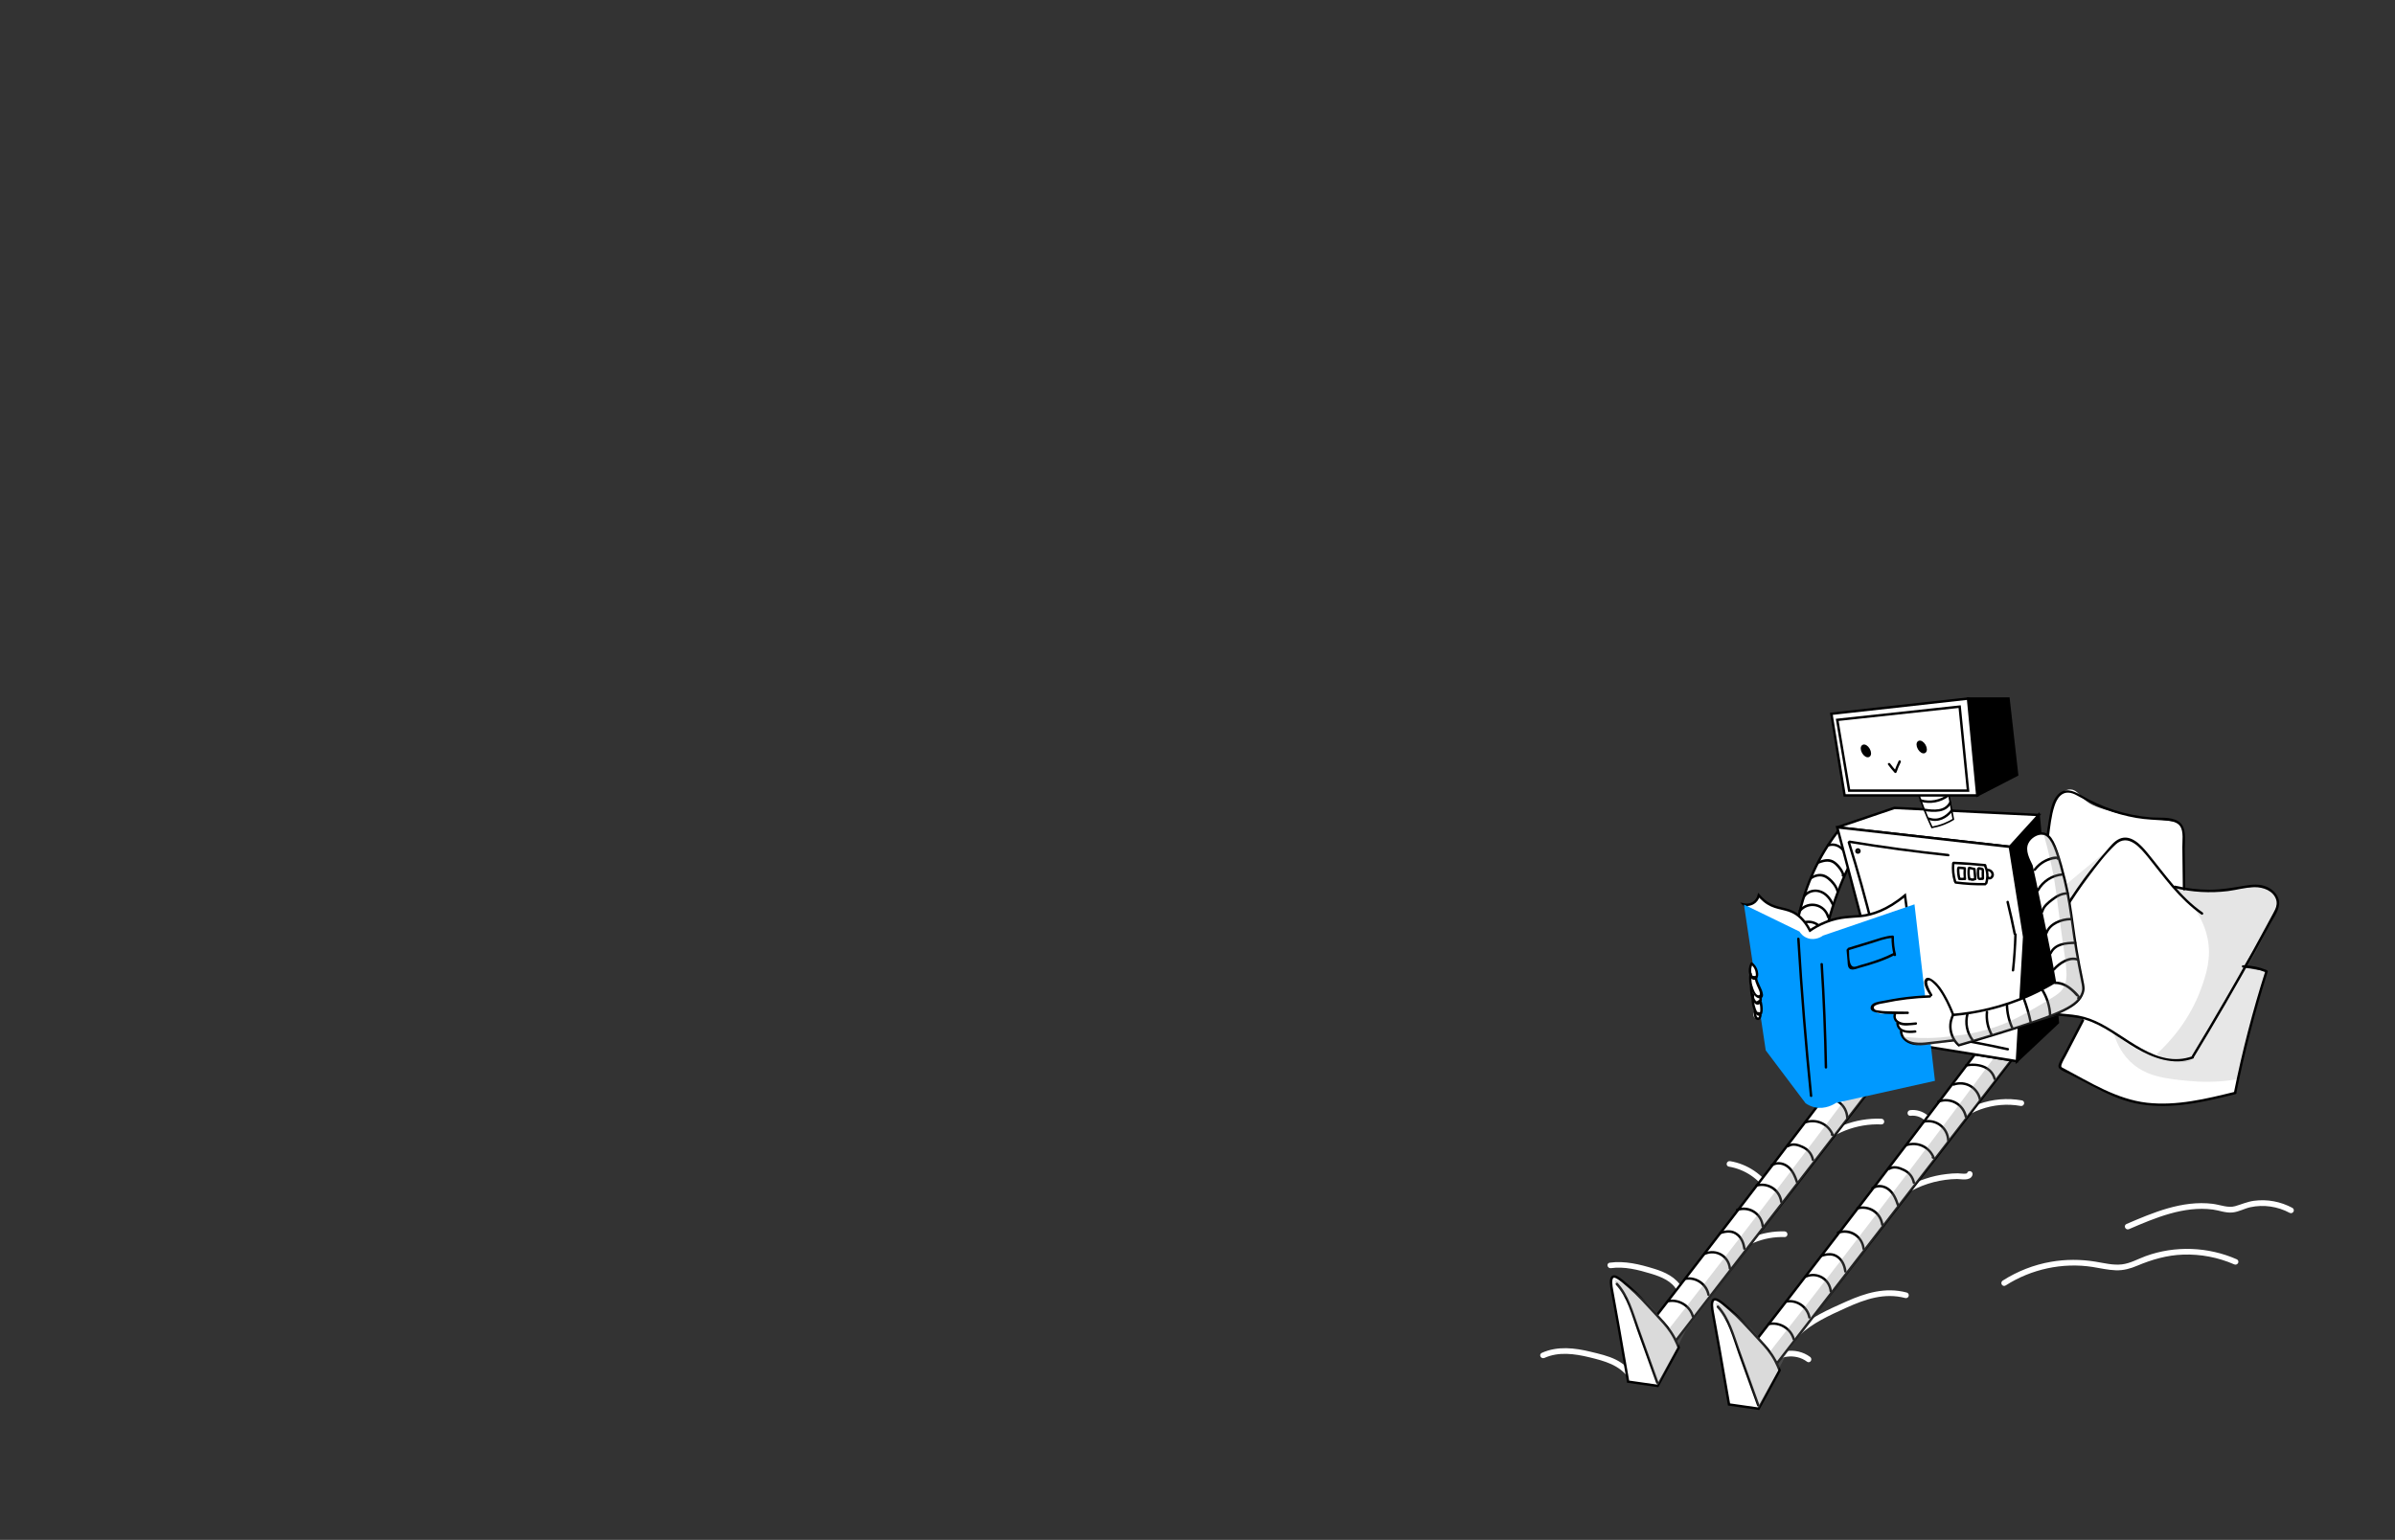 <?xml version="1.0" encoding="UTF-8"?>
<svg viewBox="0 0 1659 1067" version="1.1" xmlns="http://www.w3.org/2000/svg" xmlns:xlink="http://www.w3.org/1999/xlink">
    <rect x="0" y="0" width="1659" height="1067" fill="#333333" stroke="none"/>
    <title>Group 5</title>
    <g id="Page-1" stroke="none" stroke-width="1" fill="none" fill-rule="evenodd">
        <g id="Group-5">
            <g id="Group-4">
                <rect id="Rectangle" x="0" y="0" width="1659" height="1067"></rect>
            </g>
            <g id="Group-2" transform="translate(1068, 484)" fill-rule="nonzero">
                <path d="M177.449,440.649 C186.791,431.758 198.665,426.468 210.314,421.177 C223.708,415.1 237.215,410.429 252.016,414.312 C253.085,414.593 253.535,412.961 252.466,412.68 C238.003,408.853 224.609,412.961 211.327,418.87 C198.946,424.385 186.228,429.957 176.267,439.411 C175.423,440.199 176.661,441.381 177.449,440.649 L177.449,440.649 Z" id="Path" stroke="#FFFFFF" stroke-width="2.251" fill="#E8E8E8"></path>
                <path d="M47.674,393.602 C57.241,392.251 66.92,394.727 76.037,397.485 C83.297,399.68 90.951,402.775 94.721,409.81 C95.228,410.766 96.691,409.922 96.185,408.965 C92.301,401.818 84.704,398.385 77.275,396.134 C67.596,393.152 57.353,390.619 47.224,392.026 C46.154,392.082 46.604,393.714 47.674,393.602 L47.674,393.602 Z" id="Path" stroke="#FFFFFF" stroke-width="2.251" fill="#E8E8E8"></path>
                <path d="M128.825,388.143 C139.068,377.45 153.475,371.541 168.219,372.048 C169.288,372.104 169.288,370.416 168.219,370.359 C153.024,369.853 138.111,375.931 127.587,386.961 C126.856,387.749 128.037,388.987 128.825,388.143 L128.825,388.143 Z" id="Path" stroke="#FFFFFF" stroke-width="2.251" fill="#E8E8E8"></path>
                <path d="M129.782,323.255 C141.094,325.169 151.111,331.866 157.189,341.658 C157.752,342.558 159.215,341.714 158.652,340.814 C152.349,330.684 141.994,323.649 130.288,321.68 C129.163,321.455 128.713,323.087 129.782,323.255 L129.782,323.255 Z" id="Path" stroke="#FFFFFF" stroke-width="2.251" fill="#E8E8E8"></path>
                <path d="M188.76,312.056 C200.972,299.844 217.968,293.26 235.245,293.991 C236.314,294.048 236.314,292.359 235.245,292.303 C217.574,291.515 200.128,298.325 187.578,310.874 C186.791,311.662 187.972,312.844 188.76,312.056 L188.76,312.056 Z" id="Path" stroke="#FFFFFF" stroke-width="2.251" fill="#E8E8E8"></path>
                <path d="M241.717,349.649 C250.159,342.165 260.288,336.818 271.206,334.004 C276.553,332.654 282.068,331.866 287.639,331.81 C290.059,331.753 296.531,333.329 297.262,329.671 C297.488,328.602 295.856,328.152 295.63,329.221 C295.293,331.134 289.496,330.121 288.146,330.121 C285.557,330.121 282.968,330.29 280.436,330.628 C275.54,331.19 270.7,332.26 266.029,333.835 C256.63,336.931 248.02,341.939 240.591,348.524 C239.691,349.199 240.873,350.381 241.717,349.649 L241.717,349.649 Z" id="Path" stroke="#FFFFFF" stroke-width="2.251" fill="#E8E8E8"></path>
                <path d="M255.28,288.026 C262.483,287.126 269.293,292.303 270.306,299.506 C270.475,300.576 272.107,300.126 271.938,299.056 C270.812,291.177 263.159,285.381 255.28,286.338 C254.211,286.45 254.211,288.139 255.28,288.026 L255.28,288.026 Z" id="Path" stroke="#FFFFFF" stroke-width="2.251" fill="#E8E8E8"></path>
                <path d="M279.985,299.844 C292.591,284.987 312.795,277.727 331.929,281.216 C332.998,281.385 333.449,279.81 332.379,279.584 C312.682,275.983 291.804,283.299 278.804,298.662 C278.072,299.45 279.254,300.632 279.985,299.844 L279.985,299.844 Z" id="Path" stroke="#FFFFFF" stroke-width="2.251" fill="#E8E8E8"></path>
                <path d="M320.674,405.758 C338.626,394.277 360.574,389.494 381.678,392.758 C387.024,393.602 392.314,394.896 397.717,395.065 C402.782,395.234 407.397,393.939 412.011,391.97 C422.366,387.636 432.778,384.597 444.089,384.203 C456.414,383.753 468.795,386.117 480.107,391.069 C481.12,391.519 481.964,390.056 480.951,389.606 C461.423,380.996 438.799,380.095 418.708,387.411 C413.193,389.437 407.903,392.532 401.938,393.208 C395.635,393.939 389.388,392.307 383.198,391.294 C373.18,389.662 362.938,389.662 352.92,391.407 C341.159,393.433 329.903,397.879 319.83,404.294 C318.929,404.913 319.773,406.377 320.674,405.758 L320.674,405.758 Z" id="Path" stroke="#FFFFFF" stroke-width="2.251" fill="#E8E8E8"></path>
                <path d="M406.271,366.645 C424.561,358.766 444.54,350.325 464.912,352.97 C469.358,353.532 473.916,355.502 478.418,354.996 C482.583,354.545 486.41,352.294 490.518,351.394 C500.029,349.312 510.046,350.831 518.544,355.39 C519.501,355.896 520.345,354.433 519.388,353.926 C511.453,349.649 502.449,347.961 493.501,349.143 C488.886,349.762 484.946,351.619 480.501,352.857 C475.211,354.32 469.752,351.9 464.462,351.225 C443.864,348.749 423.886,357.19 405.371,365.182 C404.47,365.632 405.314,367.095 406.271,366.645 L406.271,366.645 Z" id="Path" stroke="#FFFFFF" stroke-width="2.251" fill="#E8E8E8"></path>
                <g id="pillows" transform="translate(334.743, 62.468)">
                    <path d="M23.974,4.165 C20.766,7.203 19.753,10.861 19.303,12.494 C15.307,27.463 15.251,36.13 15.251,36.13 C15.139,54.026 12.944,49.355 12.043,74.736 C11.706,84.472 11.649,96.459 12.325,110.134 C10.13,113.398 7.035,118.632 4.671,125.554 C1.857,133.658 -0.056,139.117 2.364,144.632 C5.459,151.779 13.844,154.424 15.926,155.1 C20.203,156.45 22.004,155.719 32.19,157.294 C35.68,157.857 38.494,158.42 40.407,158.814 C38.775,162.19 36.355,167.143 34.723,170.519 C31.121,177.948 27.519,185.377 23.918,192.805 C27.407,194.831 32.416,197.701 38.55,200.965 C51.606,207.944 58.134,211.433 65.281,213.853 C69.896,215.429 80.364,218.58 93.983,218.974 C103.268,219.255 109.965,218.13 120.433,216.385 C130.9,214.641 139.455,212.502 145.42,210.814 C146.545,204.961 148.009,197.532 149.922,189.035 C150.429,186.727 152.905,175.978 156.844,161.234 C159.433,151.667 162.753,139.961 167.03,126.511 C161.74,125.667 156.45,124.766 151.16,123.922 C155.043,117.281 158.42,111.991 160.727,108.333 C163.316,104.281 168.268,96.684 172.658,86.385 C174.403,82.277 175.472,79.069 174.29,75.693 C172.771,71.416 168.437,69.446 167.481,68.996 C163.654,67.251 160.221,67.758 155.381,68.32 C149.584,68.996 143.675,69.108 137.879,69.896 C131.519,70.74 122.346,71.247 110.359,69.39 C109.74,59.203 109.628,50.874 109.684,45.022 C109.797,33.26 110.416,26.9 106.307,23.861 C105.463,23.242 104.675,22.905 96.065,21.723 C90.775,20.991 88.13,20.654 83.346,20.147 C77.944,19.584 70.403,18.797 62.186,16.433 C51.1,13.281 45.584,11.706 40.463,6.922 C37.312,3.939 35.286,0.675 31.459,0.563 C27.97,0.394 24.931,3.264 23.974,4.165 Z" id="Path" fill="#FFFFFF"></path>
                    <path d="M61.286,168.831 C62.636,173.84 65.563,181.944 72.541,188.81 C83.403,199.558 97.584,200.965 113.117,202.485 C121.052,203.273 132.926,203.723 147.333,201.303 C148.515,195.619 150.091,188.641 152.004,180.649 C153.242,175.416 155.831,164.892 159.602,151.61 C161.684,144.294 164.16,135.853 167.143,126.455 C162.303,125.329 157.463,124.203 152.623,123.078 C147.671,131.519 143.675,138.442 140.918,143.225 C132.983,157.238 129.043,164.61 121.333,177.442 C118.463,182.225 116.043,186.165 114.468,188.697 C112.048,188.866 108.671,188.978 104.675,188.697 C101.805,188.472 89.762,187.403 76.312,179.918 C72.372,177.723 66.913,174.234 61.286,168.831 Z" id="Path" fill="#898989" opacity="0.2"></path>
                    <path d="M107.939,73.723 C110.978,76.087 115.199,79.913 119.026,85.654 C119.814,86.835 124.316,93.758 126.342,103.268 C129.381,117.506 125.16,129.55 121.952,138.498 C114.242,159.827 101.017,174.853 91.113,183.97 C93.026,185.377 95.84,187.065 99.442,188.19 C105.97,190.273 111.654,189.485 114.58,188.866 C128.931,164.835 140.749,145.026 150.766,128.706 C155.212,121.446 162.584,109.515 169.675,92.238 C172.152,86.273 173.896,81.208 175.022,77.831 C174.065,75.411 171.983,71.134 167.593,69.052 C164.442,67.532 161.403,67.758 159.939,67.87 C142.381,69.446 133.602,70.234 132.082,70.459 C125.667,71.359 116.1,71.641 103.662,68.095 C105.182,69.952 106.532,71.81 107.939,73.723 Z" id="Path" fill="#898989" opacity="0.22"></path>
                    <path d="M15.251,39.675 C18.121,49.805 20.991,59.935 23.861,70.121 C37.593,58.753 51.325,47.329 65.056,35.961 C56.333,44.684 49.355,52.844 43.896,59.766 C41.42,62.918 33.372,73.329 24.424,88.186 C19.303,96.684 15.364,104.225 12.381,110.247 C11.987,102.874 11.762,95.165 11.874,87.117 C12.043,69.84 13.338,53.97 15.251,39.675 Z" id="Path" fill="#898989" opacity="0.18"></path>
                    <path d="M28.195,84.303 C33.091,76.255 38.381,68.433 44.065,60.892 C49.749,53.351 55.714,45.303 62.58,38.831 C71.472,30.502 80.082,41.251 85.541,48.004 C90.944,54.701 96.121,61.567 101.693,68.095 C107.827,75.186 114.468,81.827 122.177,87.229 C123.078,87.848 123.922,86.385 123.022,85.766 C107.489,74.961 96.797,59.091 84.922,44.628 C80.42,39.113 73.273,31.234 65.338,34.779 C61.511,36.468 58.697,40.407 55.996,43.446 C52.619,47.329 49.299,51.268 46.147,55.32 C39.113,64.268 32.641,73.667 26.675,83.403 C26.169,84.359 27.632,85.203 28.195,84.303 L28.195,84.303 Z" id="Path" fill="#000000"></path>
                    <path d="M103.55,68.883 C115.706,71.753 128.255,72.485 140.58,70.965 C146.714,70.177 152.848,68.32 159.039,68.264 C164.948,68.208 171.983,70.684 173.952,76.931 C174.965,80.251 173.558,83.177 172.039,86.048 C170.519,88.974 168.944,91.844 167.368,94.714 C164.216,100.511 161.065,106.251 157.913,112.048 C151.554,123.584 145.082,135.009 138.498,146.377 C131.013,159.32 123.359,172.208 115.593,185.039 C115.03,185.996 116.494,186.84 117.056,185.883 C131.857,161.515 146.152,136.866 159.939,111.879 C163.316,105.801 166.636,99.723 169.9,93.589 C172.377,89.03 176.71,83.515 175.922,78 C175.303,73.442 171.645,69.84 167.593,68.039 C162.584,65.788 156.9,66.407 151.667,67.307 C143.732,68.658 135.965,70.009 127.861,70.009 C119.814,70.009 111.766,69.052 103.944,67.195 C102.987,67.026 102.537,68.658 103.55,68.883 L103.55,68.883 Z" id="Path" fill="#000000"></path>
                    <path d="M29.039,79.013 C21.216,91.45 14.013,104.281 7.597,117.506 C2.645,127.749 -4.615,141.818 6.078,150.991 C15.87,159.377 30.052,156.506 41.589,160.052 C54.532,163.991 65.056,172.883 76.537,179.636 C88.355,186.615 102.818,192.017 116.381,187.009 C117.394,186.615 116.944,184.983 115.931,185.377 C90.775,194.55 69.671,170.238 48.736,160.952 C43.615,158.645 38.268,157.182 32.697,156.563 C26.169,155.775 19.416,155.831 13.281,153.355 C7.091,150.879 2.251,145.983 2.139,139.004 C2.026,132.082 5.684,125.442 8.61,119.364 C15.139,105.801 22.455,92.632 30.502,79.913 C31.065,78.957 29.602,78.056 29.039,79.013 L29.039,79.013 Z" id="Path" fill="#000000"></path>
                    <path d="M13.281,110.134 C12.437,93.307 12.606,76.424 13.788,59.654 C14.407,50.987 15.307,42.32 16.489,33.654 C17.446,26.506 18.121,18.909 20.372,12.043 C21.216,9.455 22.455,6.697 24.537,4.784 C27.857,1.688 32.022,2.532 35.68,4.558 C42.152,8.048 48.398,11.593 55.264,14.238 C62.355,16.996 69.784,19.022 77.268,20.316 C84.078,21.498 90.831,21.61 97.697,22.117 C101.186,22.342 105.463,23.017 107.545,26.169 C109.909,29.827 108.896,36.411 108.952,40.576 C109.065,50.255 109.177,59.991 109.29,69.671 C109.29,70.74 110.978,70.74 110.978,69.671 C110.866,60.329 110.753,50.987 110.641,41.701 C110.584,35.511 112.329,26.169 105.913,22.455 C100.398,19.247 92.857,20.372 86.779,19.866 C78.281,19.134 69.84,17.39 61.68,14.801 C53.519,12.156 45.753,8.61 38.381,4.277 C33.26,1.294 27.407,-0.844 22.736,4.108 C18.459,8.61 17.558,15.42 16.545,21.273 C15.082,29.996 13.9,38.775 13,47.61 C10.918,68.377 10.411,89.312 11.424,110.134 C11.649,111.26 13.338,111.26 13.281,110.134 L13.281,110.134 Z" id="Path" fill="#000000"></path>
                    <path d="M39.338,160.108 C36.58,165.455 33.766,170.745 31.009,176.091 C29.602,178.736 28.251,181.437 26.844,184.082 C25.662,186.333 24.03,188.641 23.299,191.061 C22.961,192.242 23.017,193.255 23.974,194.1 C25.775,195.788 28.758,196.745 30.896,197.87 C36.074,200.571 41.251,203.329 46.429,206.03 C55.996,211.039 65.844,215.766 76.481,218.017 C87.173,220.268 98.203,220.268 109.065,219.03 C121.502,217.623 133.714,214.641 145.814,211.658 C146.883,211.377 146.433,209.745 145.364,210.026 C125.554,214.922 105.013,219.931 84.472,217.623 C63.593,215.26 45.078,203.498 26.844,193.818 C27.013,193.874 25.437,193.199 25.325,192.974 C24.706,192.13 25.437,190.667 25.775,189.879 C26.394,188.359 27.351,186.84 28.139,185.377 C29.545,182.732 30.896,180.03 32.303,177.385 C35.173,171.87 38.043,166.411 40.857,160.896 C41.307,159.996 39.844,159.152 39.338,160.108 L39.338,160.108 Z" id="Path" fill="#000000"></path>
                    <path d="M151.048,123.978 C156.619,124.091 161.909,125.216 167.03,127.355 C166.861,127.017 166.636,126.68 166.468,126.342 C157.688,153.918 150.429,181.944 144.745,210.251 C144.519,211.32 146.152,211.771 146.377,210.701 C152.061,182.338 159.32,154.312 168.1,126.792 C168.268,126.342 167.931,125.948 167.537,125.779 C162.303,123.584 156.788,122.459 151.104,122.346 C149.922,122.234 149.922,123.922 151.048,123.978 L151.048,123.978 Z" id="Path" fill="#000000"></path>
                </g>
                <path d="M156.514,462.485 C162.873,453.931 175.873,452.242 184.371,458.602 C185.215,459.277 186.059,457.814 185.215,457.139 C175.929,450.16 161.972,452.411 155.05,461.641 C154.375,462.541 155.838,463.385 156.514,462.485 L156.514,462.485 Z" id="Path" stroke="#FFFFFF" stroke-width="2.251" fill="#E8E8E8"></path>
                <path d="M1.301,455.9 C11.488,451.286 22.799,452.861 33.267,455.394 C43.903,457.983 54.427,460.797 61.068,470.195 C61.687,471.095 63.15,470.251 62.531,469.351 C59.548,465.074 55.665,461.584 50.994,459.221 C45.648,456.519 39.514,455.169 33.717,453.762 C22.743,451.061 11.037,449.654 0.457,454.437 C-0.556,454.887 0.288,456.294 1.301,455.9 L1.301,455.9 Z" id="Path" stroke="#FFFFFF" stroke-width="2.251" fill="#E8E8E8"></path>
                <g id="robot" transform="translate(47.73, 0)">
                    <g id="leg_right" transform="translate(0, 230.736)">
                        <path d="M182.281,0.056 C167.818,19.247 153.299,38.381 138.779,57.459 C101.636,106.307 64.268,154.931 26.675,203.442 C29.264,203.892 33.147,204.961 37.312,207.437 C41.026,209.632 43.671,212.221 45.247,214.078 C99.329,144.126 153.411,74.117 207.55,4.165 C199.108,2.758 190.723,1.407 182.281,0.056 Z" id="Path" stroke="#000000" stroke-width="1.688" fill="#FFFFFF"></path>
                        <path d="M1.519,169.957 C-0.619,171.195 0.45,176.823 0.844,179.017 C3.152,191.117 6.978,213.177 12.043,242.61 C18.853,243.567 25.719,244.58 32.528,245.537 C37.368,236.701 42.264,227.866 47.104,218.974 C46.485,217.398 45.528,215.035 44.121,212.333 C40.913,206.368 37.537,202.71 33.823,198.658 C22.229,186.108 19.359,182.732 12.494,176.71 C5.571,170.576 2.983,169.113 1.519,169.957 Z" id="Path" stroke="#000000" stroke-width="1.688" fill="#FFFFFF"></path>
                        <path d="M3.658,175.528 C11.537,184.139 14.519,196.407 18.346,207.1 C22.736,219.255 27.069,231.355 31.459,243.511 C31.797,244.524 33.429,244.074 33.091,243.061 C28.476,230.229 23.861,217.398 19.247,204.511 C15.532,194.156 12.494,182.619 4.896,174.29 C4.165,173.502 2.926,174.684 3.658,175.528 L3.658,175.528 Z" id="Path" fill="#000000"></path>
                        <path d="M39.844,187.684 C46.935,186.221 54.195,190.723 56.108,197.645 C56.39,198.714 58.022,198.264 57.74,197.195 C55.545,189.316 47.329,184.42 39.394,186.052 C38.325,186.277 38.775,187.909 39.844,187.684 L39.844,187.684 Z" id="Path" fill="#000000"></path>
                        <path d="M52.169,172.095 C58.978,171.026 65.619,175.81 66.913,182.563 C67.139,183.632 68.771,183.182 68.545,182.113 C67.082,174.403 59.429,169.225 51.719,170.463 C50.649,170.632 51.1,172.264 52.169,172.095 L52.169,172.095 Z" id="Path" fill="#000000"></path>
                        <path d="M65.619,154.706 C72.935,151.61 80.926,156.394 81.714,164.273 C81.827,165.342 83.515,165.342 83.403,164.273 C82.502,154.987 73.329,149.641 64.775,153.242 C63.762,153.693 64.606,155.156 65.619,154.706 L65.619,154.706 Z" id="Path" fill="#000000"></path>
                        <path d="M76.143,140.411 C80.195,139.117 84.134,138.61 87.567,141.649 C90.156,143.957 91.281,147.277 91.788,150.654 C91.957,151.723 93.589,151.273 93.42,150.203 C92.857,146.208 91.281,142.268 87.905,139.792 C84.078,136.922 80.026,137.429 75.693,138.779 C74.68,139.117 75.13,140.749 76.143,140.411 L76.143,140.411 Z" id="Path" fill="#000000"></path>
                        <path d="M87.736,124.429 C95.502,121.784 103.606,126.68 104.45,134.896 C104.563,135.965 106.251,135.965 106.139,134.896 C105.182,125.61 96.177,119.701 87.286,122.797 C86.273,123.134 86.723,124.766 87.736,124.429 L87.736,124.429 Z" id="Path" fill="#000000"></path>
                        <path d="M101.242,107.489 C108.896,105.519 116.156,110.416 117.338,118.182 C117.506,119.251 119.139,118.801 118.97,117.732 C117.675,109.009 109.29,103.662 100.792,105.857 C99.779,106.139 100.229,107.771 101.242,107.489 L101.242,107.489 Z" id="Path" fill="#000000"></path>
                        <path d="M111.823,93.532 C115.143,91.225 119.42,92.013 122.403,94.489 C125.498,97.078 127.017,100.905 128.255,104.675 C128.593,105.688 130.225,105.238 129.887,104.225 C128.424,99.779 126.455,95.052 122.346,92.351 C118.913,90.1 114.355,89.706 110.922,92.069 C110.078,92.688 110.922,94.152 111.823,93.532 L111.823,93.532 Z" id="Path" fill="#000000"></path>
                        <path d="M123.359,80.082 C126.455,78.169 130.281,79.576 133.264,81.095 C136.528,82.784 138.554,85.597 139.286,89.143 C139.511,90.212 141.143,89.762 140.918,88.693 C140.017,84.416 137.316,81.152 133.377,79.294 C129.944,77.662 125.948,76.481 122.459,78.619 C121.615,79.182 122.459,80.645 123.359,80.082 L123.359,80.082 Z" id="Path" fill="#000000"></path>
                        <path d="M135.177,63.649 C142.494,61.342 150.091,64.719 153.017,71.922 C153.411,71.584 153.861,71.303 154.255,70.965 C154.087,70.853 153.918,70.797 153.693,70.684 C152.736,70.234 151.835,71.641 152.848,72.147 C153.017,72.26 153.186,72.316 153.411,72.429 C153.974,72.71 154.931,72.203 154.649,71.472 C151.442,63.481 143,59.429 134.727,62.074 C133.714,62.355 134.165,63.987 135.177,63.649 L135.177,63.649 Z" id="Path" fill="#000000"></path>
                        <path d="M147.277,47.442 C155.381,45.81 162.697,51.662 163.035,59.879 C163.091,60.948 164.779,60.948 164.723,59.879 C164.329,50.481 156.056,44.009 146.827,45.81 C145.758,46.035 146.208,47.667 147.277,47.442 L147.277,47.442 Z" id="Path" fill="#000000"></path>
                        <path d="M157.294,33.597 C165.229,30.671 173.502,35.173 175.303,43.502 C175.528,44.571 177.16,44.121 176.935,43.052 C175.022,33.935 165.623,28.758 156.844,31.965 C155.831,32.303 156.281,33.935 157.294,33.597 L157.294,33.597 Z" id="Path" fill="#000000"></path>
                        <path d="M167.762,21.779 C175.584,19.134 183.463,23.636 185.095,31.74 C185.32,32.81 186.952,32.359 186.727,31.29 C184.926,22.342 175.922,17.221 167.312,20.147 C166.299,20.485 166.749,22.117 167.762,21.779 L167.762,21.779 Z" id="Path" fill="#000000"></path>
                        <path d="M176.654,8.442 C184.026,7.091 193.087,9.061 195.281,17.277 C195.563,18.346 197.195,17.896 196.913,16.827 C194.437,7.654 184.476,5.346 176.203,6.81 C175.134,7.035 175.584,8.667 176.654,8.442 L176.654,8.442 Z" id="Path" fill="#000000"></path>
                        <path d="M195.732,2.195 C175.978,28.87 156.113,55.433 136.078,81.883 C104.506,123.584 72.541,165.004 40.294,206.143 C31.684,193.143 22.792,185.095 16.32,180.087 C15.532,179.524 4.446,171.026 3.039,172.489 C1.97,173.615 6.866,179.918 10.918,184.87 C16.32,198.377 21.554,212.502 26.563,227.134 C28.645,233.268 30.671,239.403 32.584,245.424 C39.113,232.593 45.584,219.762 52.113,206.987 C63.312,192.299 80.195,170.182 91.45,155.494 C130.113,104.957 168.775,54.476 207.55,4.052 C203.554,3.489 199.671,2.87 195.732,2.195 Z" id="Path" fill="#828282" opacity="0.29"></path>
                    </g>
                    <g id="leg_left" transform="translate(69.784, 246.494)">
                        <path d="M182.45,0.113 C167.987,19.303 153.468,38.437 138.948,57.515 C101.805,106.364 64.437,154.987 26.844,203.498 C29.433,203.948 33.316,205.017 37.481,207.494 C41.195,209.688 43.84,212.277 45.416,214.134 C99.498,144.182 153.58,74.173 207.719,4.221 C199.221,2.814 190.835,1.463 182.45,0.113 Z" id="Path" stroke="#000000" stroke-width="1.688" fill="#FFFFFF"></path>
                        <path d="M1.632,170.013 C-0.506,171.251 0.563,176.879 0.957,179.074 C3.264,191.173 7.091,213.234 12.156,242.667 C18.965,243.623 25.831,244.636 32.641,245.593 C37.481,236.758 42.377,227.922 47.216,219.03 C46.597,217.455 45.641,215.091 44.234,212.39 C41.026,206.424 37.649,202.766 33.935,198.714 C22.342,186.165 19.472,182.788 12.606,176.766 C5.684,170.576 3.095,169.169 1.632,170.013 Z" id="Path" stroke="#000000" stroke-width="1.688" fill="#FFFFFF"></path>
                        <path d="M3.827,175.528 C11.706,184.139 14.688,196.407 18.515,207.1 C22.905,219.255 27.238,231.355 31.628,243.511 C31.965,244.524 33.597,244.074 33.26,243.061 C28.645,230.229 24.03,217.398 19.416,204.511 C15.701,194.156 12.662,182.619 5.065,174.29 C4.277,173.558 3.095,174.74 3.827,175.528 L3.827,175.528 Z" id="Path" fill="#000000"></path>
                        <path d="M39.957,187.74 C47.048,186.277 54.307,190.779 56.221,197.701 C56.502,198.771 58.134,198.32 57.853,197.251 C55.658,189.372 47.442,184.476 39.506,186.108 C38.437,186.333 38.887,187.909 39.957,187.74 L39.957,187.74 Z" id="Path" fill="#000000"></path>
                        <path d="M52.281,172.095 C59.091,171.026 65.732,175.81 67.026,182.563 C67.251,183.632 68.883,183.182 68.658,182.113 C67.195,174.403 59.541,169.225 51.831,170.463 C50.762,170.632 51.212,172.264 52.281,172.095 L52.281,172.095 Z" id="Path" fill="#000000"></path>
                        <path d="M65.732,154.762 C73.048,151.667 81.039,156.45 81.827,164.329 C81.939,165.398 83.628,165.398 83.515,164.329 C82.615,155.043 73.442,149.697 64.887,153.299 C63.874,153.749 64.719,155.212 65.732,154.762 L65.732,154.762 Z" id="Path" fill="#000000"></path>
                        <path d="M76.312,140.468 C80.364,139.173 84.303,138.667 87.736,141.706 C90.325,144.013 91.45,147.333 91.957,150.71 C92.126,151.779 93.758,151.329 93.589,150.26 C93.026,146.264 91.45,142.325 88.074,139.848 C84.247,136.978 80.195,137.485 75.861,138.835 C74.792,139.173 75.242,140.805 76.312,140.468 L76.312,140.468 Z" id="Path" fill="#000000"></path>
                        <path d="M87.848,124.429 C95.615,121.784 103.719,126.68 104.563,134.896 C104.675,135.965 106.364,135.965 106.251,134.896 C105.294,125.61 96.29,119.701 87.398,122.797 C86.385,123.19 86.835,124.823 87.848,124.429 L87.848,124.429 Z" id="Path" fill="#000000"></path>
                        <path d="M101.411,107.545 C109.065,105.576 116.325,110.472 117.506,118.238 C117.675,119.307 119.307,118.857 119.139,117.788 C117.844,109.065 109.459,103.719 100.961,105.913 C99.892,106.195 100.342,107.827 101.411,107.545 L101.411,107.545 Z" id="Path" fill="#000000"></path>
                        <path d="M111.935,93.589 C115.255,91.281 119.532,92.069 122.515,94.545 C125.61,97.134 127.13,100.961 128.368,104.732 C128.706,105.745 130.338,105.294 130,104.281 C128.537,99.835 126.567,95.108 122.459,92.407 C119.026,90.156 114.468,89.762 111.035,92.126 C110.19,92.745 111.035,94.208 111.935,93.589 L111.935,93.589 Z" id="Path" fill="#000000"></path>
                        <path d="M123.472,80.139 C126.567,78.225 130.394,79.632 133.377,81.152 C136.641,82.84 138.667,85.654 139.398,89.199 C139.623,90.268 141.255,89.818 141.03,88.749 C140.13,84.472 137.429,81.208 133.489,79.351 C130.056,77.719 126.061,76.537 122.571,78.675 C121.727,79.238 122.571,80.701 123.472,80.139 L123.472,80.139 Z" id="Path" fill="#000000"></path>
                        <path d="M135.29,63.706 C142.606,61.398 150.203,64.775 153.13,71.978 C153.524,71.641 153.974,71.359 154.368,71.022 C154.199,70.909 154.03,70.853 153.805,70.74 C152.848,70.29 151.948,71.697 152.961,72.203 C153.13,72.316 153.299,72.372 153.524,72.485 C154.087,72.766 155.043,72.26 154.762,71.528 C151.554,63.537 143.113,59.485 134.84,62.13 C133.827,62.411 134.277,64.043 135.29,63.706 L135.29,63.706 Z" id="Path" fill="#000000"></path>
                        <path d="M147.446,47.442 C155.55,45.81 162.866,51.662 163.203,59.879 C163.26,60.948 164.948,60.948 164.892,59.879 C164.498,50.481 156.225,44.009 146.996,45.81 C145.926,46.035 146.377,47.667 147.446,47.442 L147.446,47.442 Z" id="Path" fill="#000000"></path>
                        <path d="M157.407,33.597 C165.342,30.671 173.615,35.173 175.416,43.502 C175.641,44.571 177.273,44.121 177.048,43.052 C175.134,33.935 165.736,28.758 156.957,31.965 C155.944,32.359 156.394,33.991 157.407,33.597 L157.407,33.597 Z" id="Path" fill="#000000"></path>
                        <path d="M167.931,21.779 C175.753,19.134 183.632,23.636 185.264,31.74 C185.489,32.81 187.121,32.359 186.896,31.29 C185.095,22.342 176.091,17.221 167.481,20.147 C166.468,20.541 166.861,22.173 167.931,21.779 L167.931,21.779 Z" id="Path" fill="#000000"></path>
                        <path d="M176.766,8.498 C184.139,7.147 193.199,9.117 195.394,17.333 C195.675,18.403 197.307,17.952 197.026,16.883 C194.55,7.71 184.589,5.403 176.316,6.866 C175.247,7.035 175.697,8.667 176.766,8.498 L176.766,8.498 Z" id="Path" fill="#000000"></path>
                        <path d="M195.844,2.251 C176.091,28.926 156.225,55.489 136.19,81.939 C104.619,123.641 72.654,165.061 40.407,206.199 C31.797,193.199 22.905,185.152 16.433,180.143 C15.645,179.58 4.558,171.082 3.152,172.545 C2.082,173.671 6.978,179.974 11.03,184.926 C16.433,198.433 21.667,212.558 26.675,227.19 C28.758,233.325 30.784,239.459 32.697,245.481 C39.225,232.649 45.697,219.818 52.225,207.043 C63.424,192.355 80.307,170.238 91.563,155.55 C130.225,105.013 168.887,54.532 207.662,4.108 C203.723,3.545 199.784,2.87 195.844,2.251 Z" id="Path" fill="#828282" opacity="0.29"></path>
                    </g>
                    <g id="hand_right" transform="translate(126.061, 91.169)">
                        <path d="M31.515,0.506 C26.844,6.584 21.273,14.745 16.208,25.043 C14.576,28.364 9.398,39.113 5.459,54.082 C3.208,62.58 1.013,73.723 0.338,87.004 C6.697,87.961 13.056,88.861 19.416,89.818 C21.048,77.831 24.087,63.312 29.658,47.442 C34.104,34.779 39.225,23.918 44.177,14.913 C39.957,10.13 35.736,5.346 31.515,0.506 Z" id="Path" stroke="#000000" stroke-width="1.688" fill="#FFFFFF"></path>
                        <path d="M1.97,80.139 C7.26,76.312 14.745,77.043 19.078,81.939 C19.81,82.727 20.991,81.545 20.26,80.758 C15.42,75.355 6.978,74.398 1.126,78.675 C0.281,79.294 1.126,80.758 1.97,80.139 L1.97,80.139 Z" id="Path" fill="#000000"></path>
                        <path d="M2.983,68.039 C8.554,61.792 18.571,63.931 20.935,72.035 C21.216,73.048 22.848,72.654 22.567,71.584 C19.81,62.299 8.273,59.597 1.801,66.857 C1.069,67.645 2.251,68.827 2.983,68.039 L2.983,68.039 Z" id="Path" fill="#000000"></path>
                        <path d="M5.571,56.502 C11.143,49.918 21.498,52.113 23.749,60.498 C24.03,61.567 25.662,61.117 25.381,60.048 C22.848,50.481 10.805,47.667 4.39,55.264 C3.658,56.108 4.84,57.346 5.571,56.502 L5.571,56.502 Z" id="Path" fill="#000000"></path>
                        <path d="M8.779,46.147 C11.255,43.108 15.364,42.095 19.022,43.446 C22.736,44.797 25.268,48.117 26.9,51.55 C27.351,52.506 28.814,51.662 28.364,50.706 C26.45,46.597 23.242,42.827 18.74,41.589 C14.688,40.463 10.242,41.645 7.597,44.965 C6.922,45.753 8.104,46.991 8.779,46.147 L8.779,46.147 Z" id="Path" fill="#000000"></path>
                        <path d="M12.944,34.048 C16.602,31.684 20.541,31.234 24.143,34.104 C26.788,36.242 29.208,39.056 30.221,42.32 C30.558,43.333 32.19,42.883 31.853,41.87 C30.558,37.818 27.294,33.879 23.693,31.684 C19.922,29.377 15.701,30.277 12.156,32.584 C11.199,33.203 12.043,34.667 12.944,34.048 L12.944,34.048 Z" id="Path" fill="#000000"></path>
                        <path d="M18.29,23.186 C22.117,21.723 25.944,20.935 29.264,23.974 C31.459,26 33.823,29.039 34.442,32.022 C34.892,31.74 35.398,31.459 35.848,31.177 C35.68,31.065 35.511,30.896 35.342,30.784 C34.498,30.108 33.316,31.29 34.16,31.965 C34.329,32.078 34.498,32.247 34.667,32.359 C35.342,32.866 36.242,32.416 36.074,31.515 C35.286,27.913 32.303,23.974 29.377,21.835 C25.719,19.134 21.779,20.035 17.84,21.498 C16.827,21.948 17.277,23.58 18.29,23.186 L18.29,23.186 Z" id="Path" fill="#000000"></path>
                        <path d="M24.762,11.368 C32.978,8.835 37.987,17.952 38.437,24.818 C38.494,25.887 40.182,25.887 40.126,24.818 C39.563,16.883 33.654,6.866 24.312,9.736 C23.299,10.017 23.749,11.649 24.762,11.368 L24.762,11.368 Z" id="Path" fill="#000000"></path>
                    </g>
                    <g id="torso" transform="translate(156.45, 75.411)">
                        <path d="M120.039,27.294 C120.039,27.294 129.212,84.866 129.55,87.229 C129.944,89.649 124.935,175.866 124.935,175.866 L153.299,149.19 C148.853,101.242 144.407,53.238 139.961,5.29 C133.377,12.662 126.68,19.978 120.039,27.294 Z" id="Path" stroke="#000000" stroke-width="1.688" fill="#000000"></path>
                        <polygon id="Path" stroke="#000000" stroke-width="1.688" fill="#FFFFFF" points="0.45 13.844 40.069 0.394 140.017 5.29 120.039 27.294"></polygon>
                        <path d="M0.45,13.844 L20.316,89.199 C19.19,112.273 18.121,135.403 16.996,158.476 C52.957,164.273 88.974,170.069 124.935,175.922 C126.623,147.165 128.255,118.463 129.944,89.706 L120.039,27.351 L0.45,13.844 Z" id="Path" stroke="#000000" stroke-width="1.688" fill="#FFFFFF"></path>
                        <path d="M79.97,38.719 C79.576,43.108 79.97,47.385 81.264,51.606 C81.602,52.619 83.234,52.225 82.896,51.156 C81.658,47.048 81.264,42.939 81.658,38.719 C81.771,37.649 80.082,37.649 79.97,38.719 L79.97,38.719 Z" id="Path" fill="#000000"></path>
                        <path d="M81.152,39.338 C88.411,39.675 95.671,40.182 102.931,40.913 C104,41.026 104,39.338 102.931,39.225 C95.671,38.494 88.468,37.931 81.152,37.649 C80.082,37.593 80.082,39.281 81.152,39.338 L81.152,39.338 Z" id="Path" fill="#000000"></path>
                        <path d="M82.39,52.9 C89.199,53.801 96.065,54.195 102.931,54.082 C104,54.082 104,52.394 102.931,52.394 C96.065,52.506 89.199,52.113 82.39,51.212 C81.32,51.043 81.32,52.732 82.39,52.9 L82.39,52.9 Z" id="Path" fill="#000000"></path>
                        <path d="M102.255,41.139 C103.887,44.74 104.056,48.623 102.818,52.394 C102.481,53.407 104.113,53.857 104.45,52.844 C105.801,48.623 105.519,44.346 103.719,40.294 C103.268,39.281 101.805,40.126 102.255,41.139 L102.255,41.139 Z" id="Path" fill="#000000"></path>
                        <path d="M104.563,44.177 C105.745,44.121 106.87,44.965 107.208,46.147 C107.433,47.048 106.701,48.905 105.576,48.061 C104.732,47.385 103.887,48.848 104.732,49.524 C106.645,50.931 108.952,48.792 109.009,46.823 C109.065,44.459 106.926,42.489 104.619,42.545 C103.494,42.545 103.437,44.234 104.563,44.177 L104.563,44.177 Z" id="Path" fill="#000000"></path>
                        <path d="M83.403,42.489 C83.29,44.909 83.571,47.273 84.19,49.636 C84.472,50.706 86.104,50.255 85.823,49.186 C85.26,46.991 85.035,44.797 85.091,42.489 C85.147,41.364 83.459,41.364 83.403,42.489 L83.403,42.489 Z" id="Path" fill="#000000"></path>
                        <path d="M84.528,42.658 C85.879,42.714 87.229,42.827 88.58,42.996 C88.355,42.714 88.186,42.433 87.961,42.208 C87.792,44.628 87.848,47.048 88.074,49.524 C88.186,50.593 89.874,50.593 89.762,49.524 C89.481,47.104 89.481,44.684 89.649,42.208 C89.649,41.87 89.368,41.42 89.03,41.42 C87.511,41.195 86.048,41.026 84.528,40.97 C83.459,40.97 83.459,42.658 84.528,42.658 L84.528,42.658 Z" id="Path" fill="#000000"></path>
                        <path d="M85.147,50.368 C86.385,50.537 87.623,50.537 88.861,50.312 C89.931,50.087 89.481,48.455 88.411,48.68 C87.511,48.848 86.554,48.905 85.597,48.736 C85.147,48.68 84.697,48.848 84.584,49.299 C84.472,49.693 84.697,50.312 85.147,50.368 L85.147,50.368 Z" id="Path" fill="#000000"></path>
                        <path d="M90.831,42.095 C90.437,44.74 90.55,47.385 91.169,50.03 C91.45,51.1 93.082,50.649 92.801,49.58 C92.238,47.273 92.069,44.909 92.463,42.545 C92.632,41.476 91,41.026 90.831,42.095 L90.831,42.095 Z" id="Path" fill="#000000"></path>
                        <path d="M91.844,42.714 C92.97,42.996 94.152,43.277 95.277,43.558 C95.052,43.277 94.883,42.996 94.658,42.771 C94.827,45.022 94.996,47.273 95.221,49.468 C95.333,50.537 97.022,50.537 96.909,49.468 C96.74,47.216 96.571,44.965 96.346,42.771 C96.29,42.377 96.121,42.039 95.727,41.983 C94.602,41.701 93.42,41.42 92.294,41.139 C91.225,40.857 90.775,42.489 91.844,42.714 L91.844,42.714 Z" id="Path" fill="#000000"></path>
                        <path d="M92.238,50.481 C93.589,51.156 95.108,51.1 96.346,50.312 C97.303,49.749 96.403,48.286 95.502,48.848 C94.771,49.299 93.87,49.355 93.082,49.017 C92.126,48.567 91.281,50.03 92.238,50.481 L92.238,50.481 Z" id="Path" fill="#000000"></path>
                        <path d="M97.247,42.602 C97.078,44.684 96.965,46.935 97.472,48.961 C97.866,50.706 99.61,50.593 101.074,50.255 C102.143,49.974 101.693,48.342 100.623,48.623 C100.173,48.736 99.779,48.792 99.329,48.792 C99.048,48.905 98.935,48.736 99.048,48.286 C98.879,47.723 98.879,46.991 98.879,46.372 C98.823,45.134 98.823,43.896 98.935,42.602 C99.048,41.532 97.359,41.532 97.247,42.602 L97.247,42.602 Z" id="Path" fill="#000000"></path>
                        <path d="M98.26,43.108 C98.823,43.221 99.498,43.277 100.061,43.446 C100.061,43.446 100.567,43.615 100.455,43.502 C100.623,43.671 100.455,44.628 100.455,44.853 C100.455,46.372 100.511,47.892 100.511,49.355 C100.511,50.424 102.199,50.424 102.199,49.355 C102.199,48.286 102.143,47.216 102.143,46.147 C102.143,45.19 102.255,44.065 102.087,43.108 C101.805,41.589 99.948,41.645 98.71,41.42 C97.641,41.251 97.19,42.883 98.26,43.108 L98.26,43.108 Z" id="Path" fill="#000000"></path>
                        <path d="M7.71,24.537 C13.9,44.234 19.416,64.156 24.368,84.247 C24.649,85.316 26.281,84.866 26,83.797 C21.048,63.762 15.532,43.84 9.342,24.087 C9.004,23.074 7.372,23.524 7.71,24.537 L7.71,24.537 Z" id="Path" fill="#000000"></path>
                        <path d="M25.662,90.268 C24.593,110.697 23.13,131.069 21.16,151.442 C21.048,152.511 22.736,152.511 22.848,151.442 C24.762,131.069 26.281,110.697 27.351,90.268 C27.407,89.199 25.719,89.199 25.662,90.268 L25.662,90.268 Z" id="Path" fill="#000000"></path>
                        <path d="M22.342,153.13 C54.645,156.338 86.723,161.459 118.407,168.437 C119.476,168.662 119.926,167.03 118.857,166.805 C87.004,159.827 54.758,154.706 22.342,151.442 C21.273,151.329 21.273,153.017 22.342,153.13 L22.342,153.13 Z" id="Path" fill="#000000"></path>
                        <path d="M8.779,24.649 C31.571,28.42 54.42,31.515 77.381,33.935 C78.45,34.048 78.45,32.359 77.381,32.247 C54.589,29.827 31.853,26.788 9.229,23.017 C8.16,22.848 7.71,24.481 8.779,24.649 L8.779,24.649 Z" id="Path" fill="#000000"></path>
                        <path d="M27.407,148.74 C27.294,148.403 27.126,148.009 27.013,147.671 C27.013,147.84 27.013,147.952 27.013,148.121 C27.238,147.502 28.195,147.615 28.251,148.234 C28.364,148.853 27.519,149.022 27.294,148.571 C26.788,147.615 25.325,148.459 25.831,149.416 C26.394,150.372 27.632,150.766 28.645,150.372 C29.771,149.922 30.221,148.628 29.827,147.558 C29.377,146.377 28.195,145.814 27.013,146.152 C26.45,146.32 26,146.658 25.662,147.165 C25.437,147.446 25.325,147.784 25.381,148.177 C25.437,148.515 25.662,148.909 25.775,149.247 C26.169,150.203 27.801,149.753 27.407,148.74 L27.407,148.74 Z" id="Path" fill="#000000"></path>
                        <path d="M14.519,30.277 C14.576,30.333 14.576,30.165 14.519,30.277 C14.519,30.165 14.519,30.221 14.519,30.165 C14.576,30.052 14.632,29.996 14.688,29.996 C14.688,29.996 14.801,29.939 14.745,29.996 C14.745,29.996 14.745,29.996 14.688,29.996 C14.801,30.052 14.801,30.052 14.745,29.996 C14.857,30.052 14.913,30.108 14.97,30.221 C14.913,30.108 15.026,30.333 15.026,30.39 C15.026,30.333 14.97,30.446 15.026,30.39 C15.082,30.277 14.913,30.502 15.026,30.39 C14.913,30.502 15.026,30.39 14.913,30.446 C15.026,30.39 14.801,30.446 14.801,30.446 C14.97,30.446 14.688,30.446 14.688,30.446 C14.801,30.446 14.632,30.39 14.632,30.446 C14.576,30.39 14.576,30.39 14.632,30.446 C14.576,30.39 14.576,30.39 14.519,30.333 C14.238,29.996 13.619,30.052 13.338,30.333 C13,30.671 13.056,31.177 13.338,31.515 C13.9,32.247 15.082,32.359 15.87,31.853 C16.771,31.29 16.939,30.165 16.433,29.264 C15.87,28.364 14.745,28.026 13.844,28.589 C12.944,29.152 12.662,30.277 13.113,31.177 C13.338,31.571 13.9,31.684 14.294,31.459 C14.632,31.177 14.745,30.671 14.519,30.277 L14.519,30.277 Z" id="Path" fill="#000000"></path>
                        <path d="M117.675,65.788 C119.476,73.104 121.108,80.42 122.571,87.792 C122.797,88.861 124.429,88.411 124.203,87.342 C122.74,79.97 121.108,72.654 119.307,65.338 C119.082,64.268 117.45,64.719 117.675,65.788 L117.675,65.788 Z" id="Path" fill="#000000"></path>
                        <path d="M123.078,88.13 C122.853,96.403 122.29,104.732 121.39,112.948 C121.277,114.017 122.965,114.017 123.078,112.948 C123.922,104.675 124.485,96.403 124.766,88.13 C124.766,87.061 123.078,87.061 123.078,88.13 L123.078,88.13 Z" id="Path" fill="#000000"></path>
                    </g>
                    <g id="book" transform="translate(92.294, 136.19)">
                        <path d="M0,6.584 C0.506,6.697 4.558,7.429 7.654,4.615 C9.455,2.983 10.017,1.013 10.242,0.169 C11.312,1.407 12.494,2.645 13.957,3.883 C20.766,9.623 27.238,8.667 33.541,11.649 C37.03,13.281 41.701,16.714 45.753,24.593 C48.229,22.905 51.944,20.597 56.84,18.684 C66.97,14.688 74.68,15.195 80.926,14.519 C88.58,13.732 99.104,10.58 111.541,0.225 C113.567,14.745 115.312,29.883 116.719,45.641 C119.195,74.173 120.152,101.13 120.039,126.173 C79.97,86.273 39.957,46.429 0,6.584 Z" id="Path" stroke="#000000" stroke-width="1.688" fill="#FFFFFF"></path>
                        <path d="M0,6.584 C5.009,40.238 10.074,73.948 15.082,107.602 C24.312,119.814 33.485,132.082 42.714,144.294 C44.177,145.307 46.372,146.489 49.186,147.108 C56.446,148.628 62.299,144.97 63.762,144.013 C86.61,138.892 109.459,133.771 132.307,128.706 C127.58,87.961 122.853,47.16 118.126,6.416 C97.022,13.619 75.861,20.823 54.758,28.082 C54.307,28.42 49.805,31.684 44.459,29.996 C40.801,28.87 38.944,26.113 38.437,25.268 C25.606,18.965 12.775,12.775 0,6.584 Z" id="Path" fill="#0099FF"></path>
                        <path d="M36.861,30.333 C39.056,66.632 41.983,102.931 45.641,139.117 C45.753,140.186 47.442,140.186 47.329,139.117 C43.671,102.931 40.745,66.632 38.55,30.333 C38.494,29.264 36.805,29.208 36.861,30.333 L36.861,30.333 Z" id="Path" fill="#000000"></path>
                        <path d="M53.013,47.892 C54.532,71.697 55.489,95.558 55.939,119.42 C55.939,120.489 57.628,120.489 57.628,119.42 C57.177,95.558 56.221,71.697 54.701,47.892 C54.645,46.823 52.957,46.823 53.013,47.892 L53.013,47.892 Z" id="Path" fill="#000000"></path>
                        <path d="M71.078,38.212 C71.303,40.745 71.528,43.221 71.753,45.753 C71.866,47.048 71.81,48.567 72.316,49.805 C73.667,53.013 77.719,51.1 80.139,50.424 C88.524,48.117 96.797,45.584 104.506,41.532 C105.463,41.026 104.619,39.563 103.662,40.069 C97.753,43.165 91.45,45.359 85.035,47.273 C83.571,47.723 82.108,48.117 80.645,48.511 C79.351,48.848 77.606,49.749 76.255,49.693 C72.372,49.58 72.991,40.801 72.766,38.156 C72.654,37.143 70.965,37.143 71.078,38.212 L71.078,38.212 Z" id="Path" fill="#000000"></path>
                        <path d="M72.71,38.156 C77.719,36.636 82.727,35.117 87.68,33.597 C92.632,32.078 97.81,29.939 103.043,29.714 C102.762,29.433 102.481,29.152 102.199,28.87 C102.143,33.203 102.649,37.481 103.719,41.701 C104,42.771 105.632,42.32 105.351,41.251 C104.281,37.199 103.831,33.091 103.887,28.87 C103.887,28.42 103.494,28.026 103.043,28.026 C97.978,28.251 93.082,30.221 88.299,31.628 C82.952,33.26 77.606,34.892 72.26,36.524 C71.247,36.861 71.641,38.494 72.71,38.156 L72.71,38.156 Z" id="Path" fill="#000000"></path>
                    </g>
                    <g id="fingers_right" transform="translate(95.108, 182.338)">
                        <path d="M1.407,7.035 C1.351,7.823 1.238,9.117 1.576,13.225 C1.632,14.182 1.857,16.377 2.364,20.766 C2.814,24.199 2.983,25.944 3.377,27.97 C3.883,30.615 4.39,32.753 4.784,34.216 C3.433,35.68 3.489,37.818 4.615,38.831 C5.515,39.675 7.035,39.844 7.991,39.169 C8.554,38.775 8.892,38.043 9.004,35.567 C9.229,30.84 8.104,30.221 8.667,27.294 C9.061,25.212 9.736,24.649 9.567,22.792 C9.511,22.455 9.455,21.779 8.442,19.416 C6.697,15.195 6.134,15.251 5.965,13.675 C5.797,11.987 6.416,11.762 6.247,9.061 C6.19,7.485 5.909,6.359 5.853,6.078 C5.459,4.446 4.333,1.182 3.264,1.238 C1.97,1.351 1.463,6.528 1.407,7.035 Z" id="Path" fill="#FFFFFF"></path>
                        <path d="M1.801,0.844 C0.563,3.264 0.113,6.022 0.844,8.723 C1.294,10.524 2.589,12.944 4.84,12.55 C6.753,12.212 7.147,10.017 7.091,8.442 C6.978,5.797 5.797,3.377 3.996,1.407 C3.264,0.619 2.082,1.801 2.814,2.589 C3.771,3.602 4.502,4.784 4.952,6.078 C5.177,6.81 5.346,7.654 5.403,8.442 C5.459,9.623 5.684,9.961 4.221,9.961 C2.87,9.905 2.87,9.511 2.476,8.273 C2.307,7.597 2.195,6.866 2.195,6.134 C2.139,4.558 2.532,3.095 3.264,1.688 C3.771,0.732 2.307,-0.113 1.801,0.844 L1.801,0.844 Z" id="Path" fill="#000000"></path>
                        <path d="M0.957,8.273 C0.394,12.212 0.732,16.039 2.307,19.697 C3.264,21.948 4.952,24.931 7.654,25.381 C9.68,25.719 10.636,24.424 10.355,22.567 C9.792,18.571 6.922,15.307 6.303,11.255 C6.134,10.186 4.502,10.636 4.671,11.706 C4.952,13.506 5.515,15.139 6.247,16.771 C6.584,17.558 10.13,23.918 6.866,23.242 C4.896,22.848 3.377,18.009 2.983,16.545 C2.251,13.957 2.195,11.312 2.589,8.667 C2.758,7.654 1.126,7.203 0.957,8.273 L0.957,8.273 Z" id="Path" fill="#000000"></path>
                        <path d="M1.294,17.277 C1.294,20.879 1.913,26.9 5.065,29.264 C6.078,30.052 7.429,29.996 8.442,29.152 C9.736,28.026 9.68,26.281 9.511,24.706 C9.398,23.636 7.71,23.636 7.823,24.706 C7.879,25.156 7.935,25.606 7.935,26.056 C6.528,27.688 5.571,27.857 5.121,26.619 C4.446,26.056 4.165,24.537 3.939,23.693 C3.264,21.61 2.983,19.472 3.039,17.277 C2.983,16.152 1.294,16.152 1.294,17.277 L1.294,17.277 Z" id="Path" fill="#000000"></path>
                        <path d="M2.645,23.242 C2.251,26.113 2.42,28.983 3.32,31.74 C3.883,33.541 4.896,36.805 6.978,37.424 C11.424,38.719 10.13,30.221 9.68,28.195 C9.455,27.126 7.823,27.576 8.048,28.645 C8.385,30.221 8.554,31.797 8.498,33.372 C8.498,33.935 8.442,34.498 8.273,35.117 C7.654,35.004 7.035,34.892 6.416,34.779 C5.797,34.329 5.459,32.866 5.234,32.19 C4.165,29.32 3.939,26.338 4.333,23.299 C4.502,22.173 2.814,22.173 2.645,23.242 L2.645,23.242 Z" id="Path" fill="#000000"></path>
                        <path d="M4.052,33.935 C3.827,35.848 3.827,39 5.797,40.126 C7.823,41.251 9.117,39.338 9.398,37.593 C9.567,36.524 7.935,36.074 7.766,37.143 C7.71,37.537 7.654,38.212 7.372,38.494 C6.753,39.113 6.134,38.268 5.965,37.649 C5.571,36.468 5.571,35.117 5.74,33.879 C5.853,32.866 4.165,32.866 4.052,33.935 L4.052,33.935 Z" id="Path" fill="#000000"></path>
                    </g>
                    <g id="hand_left" transform="translate(179.524, 93.42)">
                        <path d="M57.684,125.723 C56.952,123.753 55.827,121.108 54.307,117.957 C53.688,116.719 52.225,113.736 50.03,110.134 C46.091,103.719 44.403,102.762 43.165,102.312 C42.939,102.255 39.732,101.13 38.606,102.424 C36.805,104.506 41.87,111.316 42.433,112.104 C40.913,112.385 38.55,112.835 35.68,113.286 C25.55,114.861 21.498,114.636 14.351,115.931 C6.472,117.338 2.926,117 2.195,119.082 C1.576,120.771 3.095,122.628 3.264,122.909 C5.009,125.048 8.554,125.667 11.987,124.147 C13.957,124.035 15.926,123.978 17.896,123.866 C17.671,125.273 17.502,127.299 18.065,129.662 C18.515,131.576 19.078,131.801 20.372,134.952 C21.892,138.723 21.61,139.511 22.848,141.255 C24.255,143.225 26,144.238 26.9,144.688 C31.121,147.052 35.623,146.208 44.234,145.082 C47.216,144.688 52,144.069 58.078,143.45 C57.965,137.541 57.797,131.632 57.684,125.723 Z" id="Path" fill="#FFFFFF"></path>
                        <path d="M108.952,6.753 C106.532,12.043 109.909,18.121 111.991,22.511 C112.216,22.961 115.199,37.368 121.165,66.294 C122.965,74.905 125.442,87.455 128.143,103.043 C123.134,106.082 117.619,109.009 111.485,111.823 C91.338,120.939 72.429,124.541 57.628,125.835 C56.896,127.299 55.264,131.069 55.883,135.909 C56.671,142.1 60.498,145.87 61.567,146.827 C67.589,145.082 76.199,142.55 86.498,139.398 C133.939,124.879 144.182,119.645 147.333,110.528 C148.571,106.87 147.671,105.632 144.97,91.563 C139.173,61.286 140.13,50.03 132.42,22.567 C128.199,7.541 125.16,1.182 120.152,0.225 C116.1,-0.619 110.866,2.532 108.952,6.753 Z" id="Path" stroke="#000000" stroke-width="1.688" fill="#FFFFFF"></path>
                        <path d="M66.745,124.991 C65.056,131.519 66.407,138.385 70.459,143.732 C71.134,144.576 72.597,143.732 71.922,142.887 C68.095,137.823 66.801,131.576 68.377,125.442 C68.658,124.429 67.026,123.978 66.745,124.991 L66.745,124.991 Z" id="Path" fill="#000000"></path>
                        <path d="M58.472,125.498 C56.671,120.771 54.532,116.212 52,111.823 C49.918,108.221 47.554,104.563 44.177,101.974 C42.433,100.68 39.563,98.71 38.1,101.411 C36.468,104.506 40.126,109.965 41.758,112.498 C42.32,113.398 43.784,112.554 43.221,111.654 C42.545,110.584 37.368,101.918 40.97,101.918 C42.152,101.918 43.84,103.831 44.684,104.563 C45.922,105.745 46.991,107.039 47.948,108.446 C51.719,113.792 54.532,119.87 56.896,125.948 C57.234,126.961 58.866,126.511 58.472,125.498 L58.472,125.498 Z" id="Path" fill="#000000"></path>
                        <path d="M41.701,112.16 C34.723,112.385 27.745,113.004 20.766,114.017 C17.333,114.524 13.957,115.143 10.524,115.818 C7.935,116.381 4.333,116.606 2.082,118.126 C0.9,118.97 0.113,120.433 0.675,121.896 C1.463,123.697 4.221,124.091 5.909,124.429 C12.494,125.667 19.584,125.104 26.225,125.216 C27.294,125.216 27.294,123.528 26.225,123.528 C21.16,123.472 16.095,123.472 11.03,123.247 C9.455,123.19 7.879,123.078 6.303,122.797 C5.684,122.684 3.939,122.571 3.433,122.065 C0.225,118.857 8.385,117.957 9.792,117.675 C20.26,115.424 30.896,114.186 41.532,113.848 C42.771,113.792 42.771,112.104 41.701,112.16 L41.701,112.16 Z" id="Path" fill="#000000"></path>
                        <path d="M16.545,125.104 C15.645,127.861 17.108,130.563 19.528,131.97 C23.13,133.996 27.97,132.926 31.853,132.645 C32.922,132.532 32.922,130.844 31.853,130.957 C29.377,131.126 26.844,131.519 24.368,131.407 C21.216,131.294 16.883,129.55 18.121,125.554 C18.515,124.485 16.883,124.035 16.545,125.104 L16.545,125.104 Z" id="Path" fill="#000000"></path>
                        <path d="M18.29,131.801 C19.078,138.498 26.394,138.835 31.628,138.104 C32.697,137.935 32.247,136.303 31.177,136.472 C27.182,137.035 20.597,137.203 19.978,131.801 C19.866,130.732 18.177,130.732 18.29,131.801 L18.29,131.801 Z" id="Path" fill="#000000"></path>
                        <path d="M20.766,137.147 C21.104,143.113 26.619,146.377 32.134,146.771 C36.355,147.108 40.632,146.32 44.74,145.814 C49.186,145.307 53.688,144.801 58.134,144.238 C59.203,144.126 59.203,142.437 58.134,142.55 C51.55,143.338 44.965,144.182 38.381,144.857 C32.472,145.476 22.961,145.026 22.455,137.091 C22.342,136.078 20.654,136.078 20.766,137.147 L20.766,137.147 Z" id="Path" fill="#000000"></path>
                        <path d="M80.251,123.697 C79.688,129.437 80.87,135.009 83.684,140.074 C84.19,141.03 85.654,140.186 85.147,139.229 C82.502,134.39 81.433,129.212 81.939,123.697 C82.052,122.571 80.364,122.628 80.251,123.697 L80.251,123.697 Z" id="Path" fill="#000000"></path>
                        <path d="M94.095,118.407 C94.152,124.372 95.502,130.113 98.035,135.515 C98.485,136.472 99.948,135.628 99.498,134.671 C97.078,129.494 95.896,124.091 95.784,118.407 C95.727,117.281 94.039,117.281 94.095,118.407 L94.095,118.407 Z" id="Path" fill="#000000"></path>
                        <path d="M105.801,114.693 C107.771,119.983 109.346,125.385 110.528,130.9 C110.753,131.97 112.385,131.519 112.16,130.45 C110.978,124.935 109.403,119.532 107.433,114.242 C107.095,113.229 105.463,113.68 105.801,114.693 L105.801,114.693 Z" id="Path" fill="#000000"></path>
                        <path d="M118.745,109.009 C122.009,114.299 123.81,120.208 124.035,126.455 C124.091,127.524 125.779,127.524 125.723,126.455 C125.498,119.926 123.641,113.736 120.208,108.165 C119.589,107.264 118.126,108.108 118.745,109.009 L118.745,109.009 Z" id="Path" fill="#000000"></path>
                        <path d="M128.255,104.45 C131.519,104.394 134.446,105.463 137.091,107.32 C138.385,108.221 139.567,109.29 140.693,110.359 C141.255,110.922 141.818,111.541 142.381,112.16 C143.338,113.229 143.225,112.892 144.576,113.398 C143.563,113.004 143.113,114.636 144.126,115.03 C144.238,115.087 144.294,115.087 144.407,115.143 C144.688,115.255 145.026,115.143 145.251,114.918 C145.87,114.242 145.758,113.736 145.364,113.004 C144.182,110.978 141.874,108.952 140.074,107.433 C136.697,104.563 132.701,102.649 128.255,102.706 C127.13,102.762 127.13,104.45 128.255,104.45 L128.255,104.45 Z" id="Path" fill="#000000"></path>
                        <path d="M128.087,94.883 C131.407,91.056 137.991,86.385 143.394,88.186 C144.407,88.524 144.857,86.892 143.844,86.554 C137.879,84.528 130.619,89.368 126.905,93.645 C126.173,94.545 127.355,95.727 128.087,94.883 L128.087,94.883 Z" id="Path" fill="#000000"></path>
                        <path d="M125.892,83.515 C128.818,77.212 136.134,76.818 142.212,76.706 C143.281,76.706 143.281,75.017 142.212,75.017 C135.571,75.13 127.636,75.861 124.485,82.671 C123.978,83.684 125.442,84.528 125.892,83.515 L125.892,83.515 Z" id="Path" fill="#000000"></path>
                        <path d="M123.078,69.39 C125.216,63.199 133.095,60.329 139.061,60.273 C140.13,60.273 140.13,58.584 139.061,58.584 C132.251,58.641 123.81,61.961 121.446,68.939 C121.108,69.952 122.74,70.403 123.078,69.39 L123.078,69.39 Z" id="Path" fill="#000000"></path>
                        <path d="M120.208,54.42 C121.052,51.1 123.81,48.961 126.455,46.879 C129.662,44.346 132.758,42.489 136.922,42.433 C137.991,42.433 137.991,40.745 136.922,40.745 C132.645,40.801 129.381,42.545 126.004,45.078 C122.909,47.442 119.645,49.974 118.576,53.913 C118.294,54.983 119.926,55.433 120.208,54.42 L120.208,54.42 Z" id="Path" fill="#000000"></path>
                        <path d="M117.113,39.9 C120.489,33.879 126.567,29.883 133.489,29.32 C134.558,29.208 134.558,27.519 133.489,27.632 C126.004,28.251 119.364,32.416 115.649,39 C115.143,40.013 116.606,40.857 117.113,39.9 L117.113,39.9 Z" id="Path" fill="#000000"></path>
                        <path d="M114.861,25.719 C116.606,23.411 118.745,21.554 121.277,20.147 C122.459,19.472 123.753,18.965 125.048,18.571 C125.61,18.403 126.173,18.234 126.736,18.121 C127.13,18.009 127.524,17.952 127.918,17.952 C128.649,18.009 129.156,17.671 129.325,16.883 C128.537,17.615 129.719,18.797 130.506,18.065 C130.563,18.009 130.619,17.952 130.675,17.896 C130.9,17.671 130.957,17.333 130.9,17.052 C130.9,16.939 130.844,16.883 130.844,16.771 C130.788,16.489 130.506,16.264 130.281,16.208 C127.468,15.589 123.81,16.996 121.277,18.234 C118.126,19.753 115.593,22.004 113.455,24.762 C112.723,25.719 114.186,26.563 114.861,25.719 L114.861,25.719 Z" id="Path" fill="#000000"></path>
                        <path d="M120.32,0.169 C121.84,5.628 123.81,13.225 125.779,22.342 C129.212,38.268 128.874,41.42 133.039,71.247 C136.472,95.39 137.823,101.411 133.377,108.052 C131.407,111.035 126.905,113.623 118.126,118.801 C106.251,125.723 97.81,130.675 85.147,134.784 C78.394,136.978 68.883,139.398 57.121,140.468 C54.926,140.805 52.113,141.143 48.792,141.424 C42.714,141.931 37.593,141.874 33.766,141.762 C30.615,141.649 26.844,141.368 22.511,140.805 C23.693,142.156 25.662,144.069 28.476,145.364 C33.372,147.671 38.1,147.052 46.316,145.926 C49.299,145.476 53.351,144.801 58.078,143.563 C59.26,144.688 60.442,145.814 61.68,146.883 C69.165,144.632 80.251,141.312 93.87,137.203 C167.087,115.087 110.697,131.294 120.152,128.537 C123.866,127.468 131.407,125.273 139.455,119.87 C143.732,117 146.433,114.299 147.502,110.584 C148.346,107.602 147.727,105.182 146.996,101.918 C145.701,95.952 145.251,89.874 143.732,83.965 C141.255,74.229 142.775,75.017 139.229,53.801 C135.121,28.926 134.277,35.173 131.913,20.316 C131.576,18.234 130.9,13.732 128.03,8.892 C125.554,4.558 122.515,1.801 120.32,0.169 Z" id="Path" fill="#828282" opacity="0.28"></path>
                    </g>
                    <g id="head" transform="translate(152.511, 0)">
                        <path d="M61.004,67.139 C61.961,69.896 63.03,72.766 64.156,75.693 C66.013,80.476 67.983,85.035 70.009,89.312 C72.429,88.861 75.355,88.13 78.506,86.892 C80.983,85.879 83.065,84.81 84.81,83.74 C83.515,76.593 82.221,69.502 80.926,62.355 C74.286,63.931 67.645,65.506 61.004,67.139 Z" id="Path" stroke="#000000" stroke-width="1.126" fill="#FFFFFF"></path>
                        <path d="M67.758,84.078 C74.229,86.385 80.476,83.177 84.416,78.056 C85.091,77.212 83.909,76.03 83.234,76.874 C79.632,81.545 74.173,84.641 68.208,82.502 C67.139,82.052 66.745,83.684 67.758,84.078 L67.758,84.078 Z" id="Path" fill="#000000"></path>
                        <path d="M64.831,78 C71.416,78.957 79.745,79.519 83.403,72.654 C83.909,71.697 82.446,70.853 81.939,71.81 C78.675,77.944 71.134,77.212 65.281,76.368 C64.212,76.199 63.762,77.831 64.831,78 L64.831,78 Z" id="Path" fill="#000000"></path>
                        <path d="M61.961,71.472 C68.771,73.442 76.087,72.091 81.714,67.814 C82.558,67.139 81.714,65.675 80.87,66.351 C75.524,70.403 68.827,71.697 62.411,69.84 C61.398,69.558 60.948,71.19 61.961,71.472 L61.961,71.472 Z" id="Path" fill="#000000"></path>
                        <polygon id="Path" stroke="#000000" stroke-width="1.688" fill="#000000" points="94.996 0.056 123.022 0.056 128.987 52.9 101.411 67.139"></polygon>
                        <polygon id="Path" stroke="#000000" stroke-width="1.688" fill="#FFFFFF" points="0.338 10.58 9.511 67.139 101.411 67.139 94.996 0.056"></polygon>
                        <polygon id="Path" stroke="#000000" stroke-width="1.688" fill="#FFFFFF" points="4.39 14.801 12.662 63.818 94.996 63.818 89.199 5.628"></polygon>
                        <ellipse id="Oval" stroke="#000000" stroke-width="1.688" fill="#000000" transform="translate(24.255, 36.305) rotate(-30.001) translate(-24.255, -36.305) " cx="24.255" cy="36.305" rx="2.195" ry="3.939"></ellipse>
                        <ellipse id="Oval" stroke="#000000" stroke-width="1.688" fill="#000000" transform="translate(62.913, 33.587) rotate(-30.001) translate(-62.913, -33.587) " cx="62.913" cy="33.587" rx="2.195" ry="3.939"></ellipse>
                        <path d="M39.619,45.866 C41.026,47.779 42.545,49.636 44.121,51.381 C44.571,51.887 45.359,51.55 45.528,50.987 C46.316,48.623 47.273,46.316 48.398,44.121 C48.848,43.165 47.442,42.264 46.935,43.277 C45.81,45.641 44.797,48.061 43.896,50.593 C44.346,50.481 44.853,50.368 45.303,50.199 C43.784,48.567 42.377,46.823 41.026,45.022 C40.407,44.177 38.944,45.022 39.619,45.866 L39.619,45.866 Z" id="Path" fill="#000000"></path>
                    </g>
                </g>
            </g>
        </g>
    </g>
</svg>